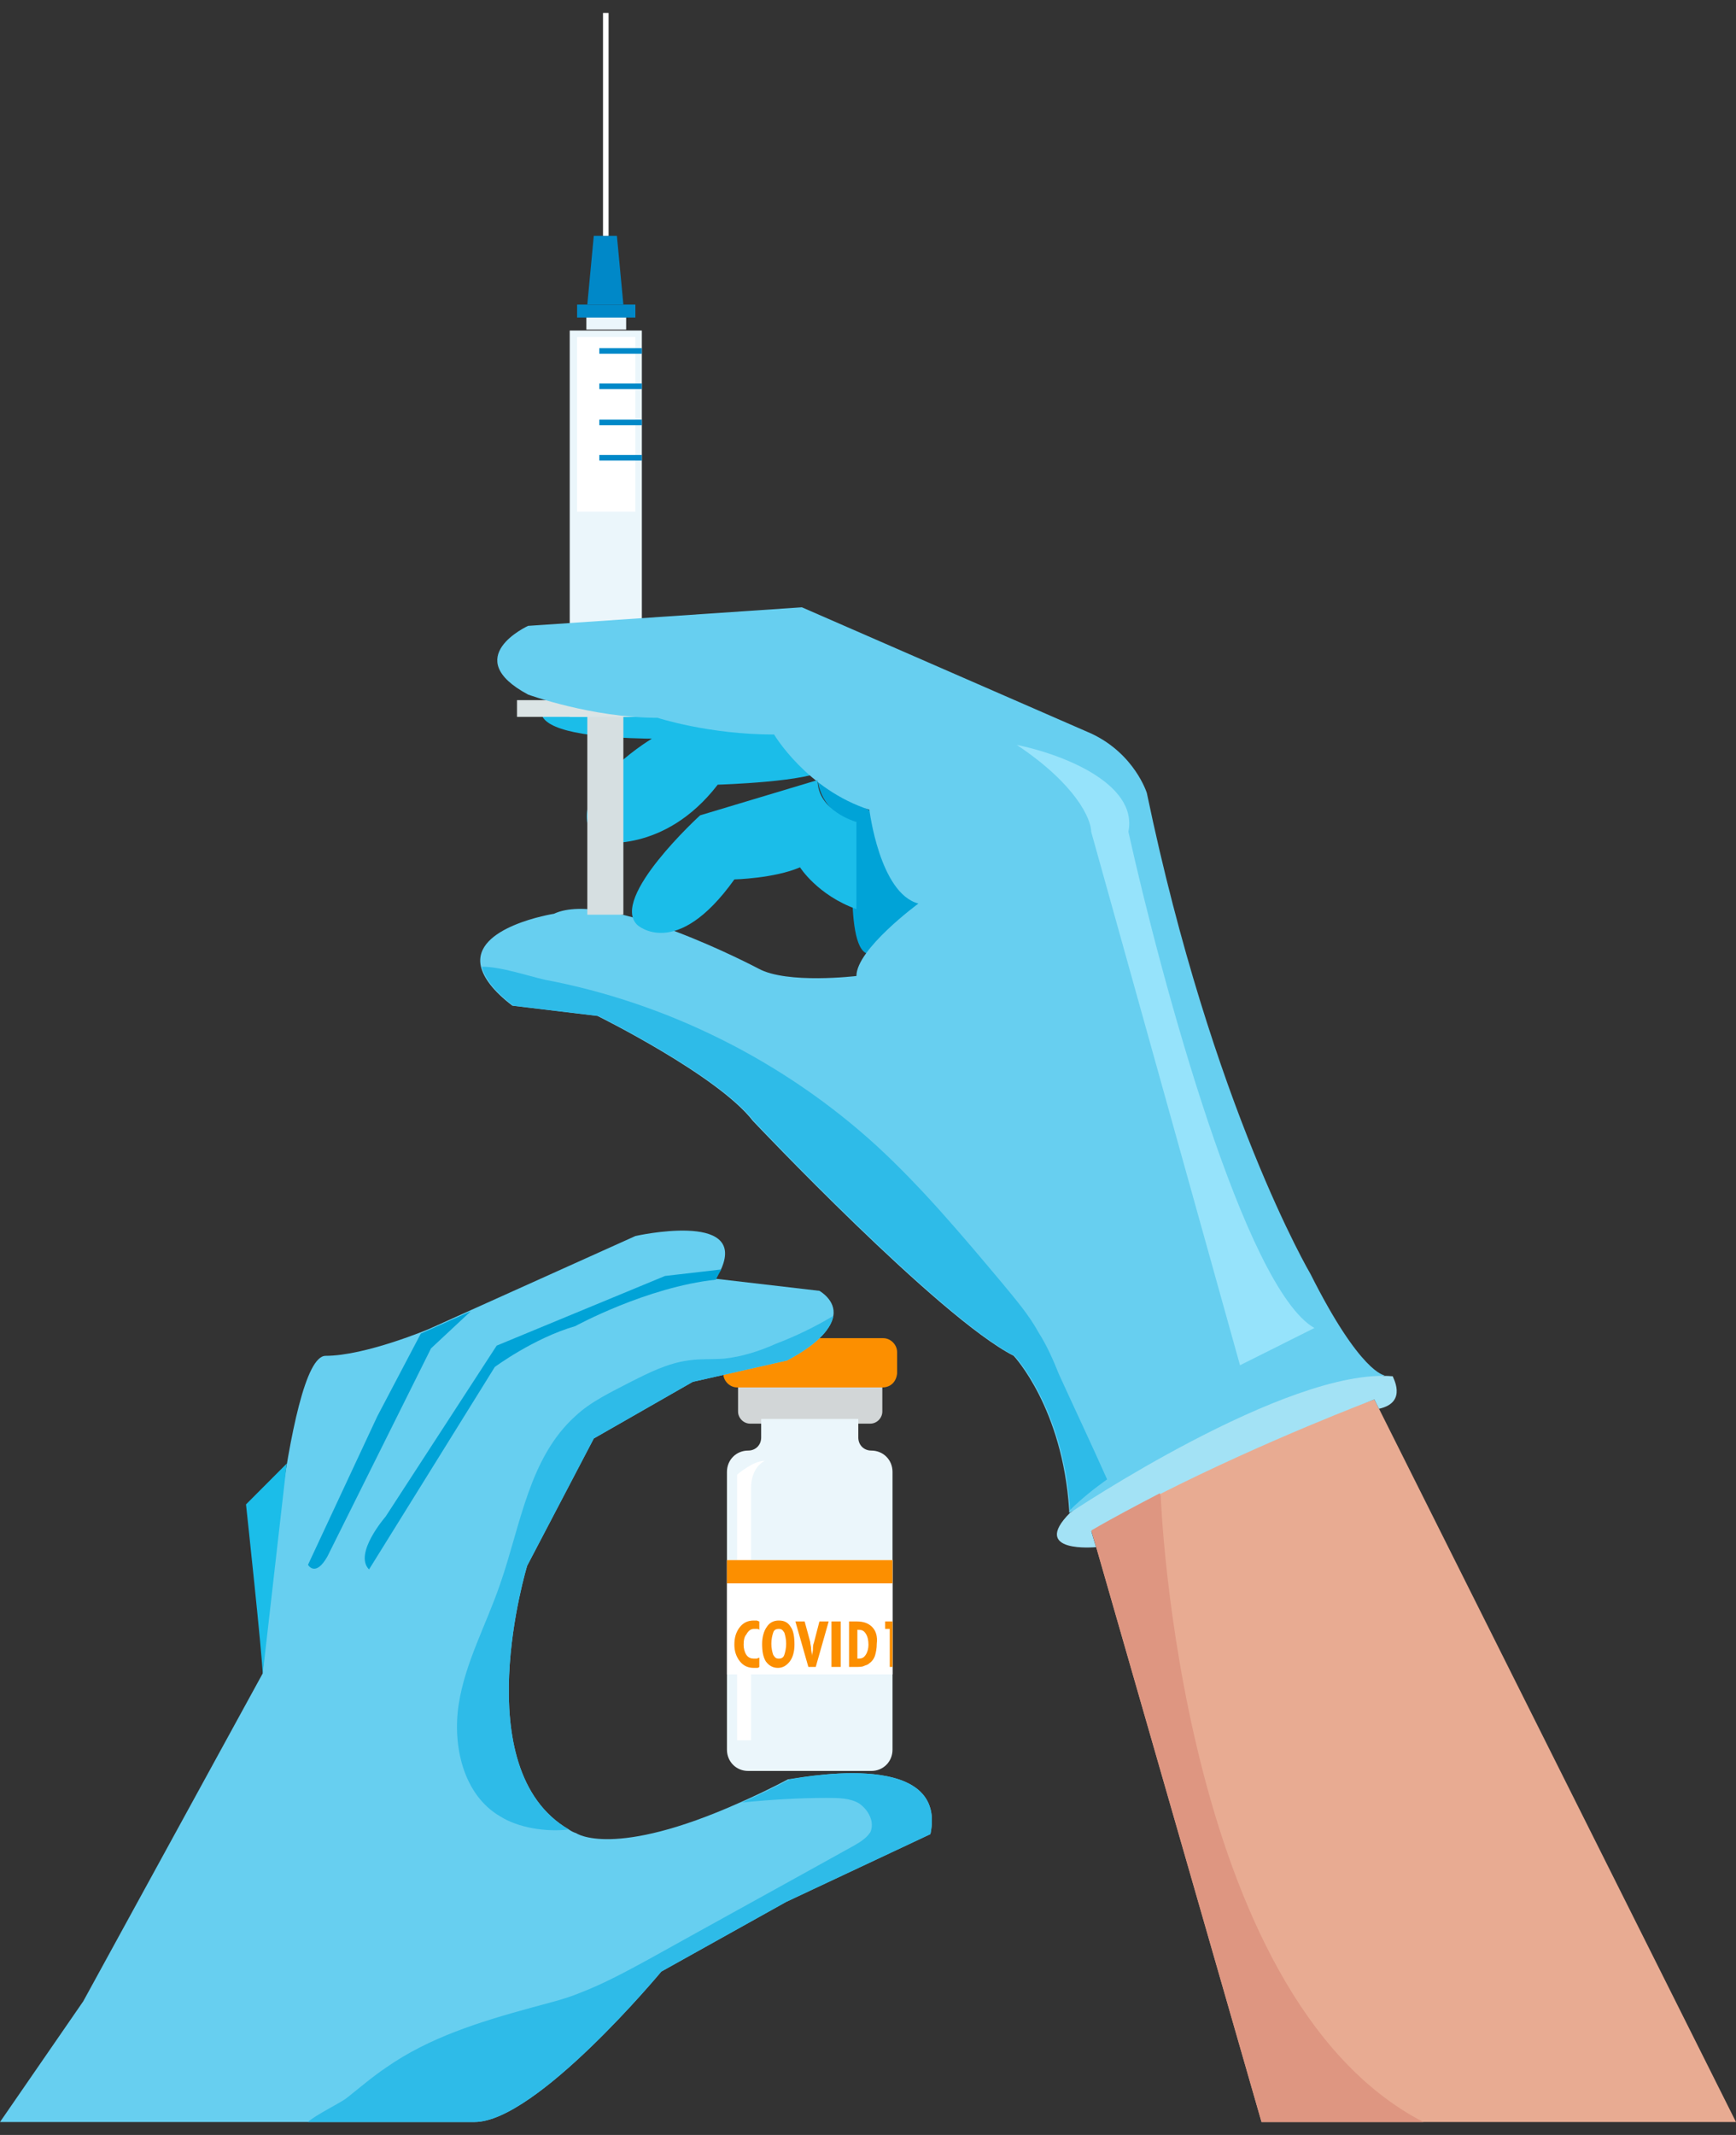 <svg width="48" height="59" viewBox="0 0 48 59" fill="none" xmlns="http://www.w3.org/2000/svg">
<rect x="0" y="0" width="48" height="59" fill="#333333" stroke="none"/>
<g clip-path="url(#clip0)">
<path d="M24.064 39.343H20.74C20.561 39.343 20.407 39.189 20.407 39.009V38.342C20.407 38.162 20.561 38.008 20.74 38.008H24.064C24.243 38.008 24.396 38.162 24.396 38.342V39.009C24.396 39.189 24.243 39.343 24.064 39.343Z" fill="#D2D6D7"/>
<path d="M24.396 38.342H20.381C20.177 38.342 19.998 38.162 19.998 37.957V37.366C19.998 37.161 20.177 36.981 20.381 36.981H24.422C24.626 36.981 24.805 37.161 24.805 37.366V37.957C24.78 38.188 24.626 38.342 24.396 38.342Z" fill="#FC8F00"/>
<path d="M25.726 50.687L21.737 52.56L18.285 54.485C18.285 54.485 14.832 58.643 13.119 58.643H0L2.302 55.306L7.263 46.247C7.263 46.247 7.902 37.469 9.002 37.469C10.101 37.469 11.866 36.725 11.866 36.725L17.569 34.158C17.569 34.158 20.637 33.465 19.947 35.057C19.896 35.134 19.844 35.236 19.793 35.339L22.657 35.673C22.657 35.673 23.118 35.929 23.041 36.365C22.99 36.673 22.683 37.11 21.762 37.597L19.154 38.188L16.418 39.753L14.576 43.27C14.576 43.27 12.863 48.89 15.727 50.558C15.804 50.61 15.855 50.635 15.932 50.661C15.932 50.661 16.955 51.38 20.458 49.814C20.867 49.634 21.302 49.429 21.788 49.172C21.814 49.198 26.238 48.223 25.726 50.687Z" fill="#67CFF0"/>
<path d="M7.263 46.272C7.263 45.836 6.802 41.575 6.802 41.575L7.928 40.446L7.263 46.272Z" fill="#1BBDE9"/>
<path d="M11.636 36.853L10.434 39.137L8.516 43.244C8.516 43.244 8.72 43.603 9.053 43.013L11.917 37.264L13.017 36.237L11.636 36.853Z" fill="#00A3D7"/>
<path d="M19.947 35.082C19.896 35.159 19.844 35.262 19.793 35.364C17.875 35.57 15.906 36.648 15.906 36.648C14.755 36.981 13.681 37.777 13.681 37.777L10.204 43.372C9.769 42.936 10.664 41.909 10.664 41.909L13.733 37.187L18.387 35.262L19.947 35.082Z" fill="#00A3D7"/>
<path d="M25.726 50.687L21.737 52.56L18.285 54.485C18.285 54.485 14.832 58.643 13.119 58.643H8.516C8.695 58.463 9.436 58.104 9.59 57.976C9.948 57.693 10.306 57.385 10.689 57.129C11.866 56.307 13.272 55.871 14.679 55.486C15.139 55.358 15.599 55.255 16.034 55.075C16.699 54.819 17.313 54.485 17.927 54.151C19.819 53.099 21.737 52.047 23.629 50.995C23.808 50.892 23.962 50.789 24.064 50.635C24.192 50.353 24.013 50.019 23.757 49.84C23.501 49.686 23.169 49.686 22.862 49.686C22.069 49.686 21.276 49.737 20.509 49.814C20.919 49.634 21.353 49.429 21.839 49.172C21.814 49.198 26.238 48.223 25.726 50.687Z" fill="#2EBBE8"/>
<path d="M24.678 40.677V48.351C24.678 48.685 24.422 48.941 24.09 48.941H20.688C20.356 48.941 20.1 48.685 20.1 48.351V40.677C20.1 40.344 20.356 40.087 20.688 40.087C20.893 40.087 21.046 39.933 21.046 39.728V39.214H23.732V39.728C23.732 39.933 23.885 40.087 24.09 40.087C24.422 40.087 24.678 40.344 24.678 40.677Z" fill="#EBF6FB"/>
<path d="M23.041 36.365C22.99 36.673 22.683 37.11 21.762 37.597L19.154 38.188L16.418 39.753L14.576 43.269C14.576 43.269 12.863 48.89 15.727 50.558C15.088 50.635 14.321 50.507 13.835 50.199C12.812 49.609 12.505 48.248 12.684 47.093C12.863 45.939 13.451 44.886 13.835 43.757C14.397 42.14 14.627 40.292 15.906 39.137C16.341 38.727 16.904 38.47 17.441 38.188C17.952 37.931 18.463 37.674 19.026 37.597C19.358 37.546 19.691 37.572 20.023 37.546C20.509 37.495 20.995 37.341 21.456 37.135C21.992 36.93 22.529 36.673 23.041 36.365Z" fill="#2EBBE8"/>
<path d="M48 58.643H34.881L30.176 42.294C30.559 41.935 31.199 41.524 31.991 41.114C34.395 39.882 38.001 38.675 38.001 38.675L48 58.643Z" fill="#E8AB92"/>
<path d="M18.003 20.427C18.003 20.427 15.318 22.044 16.546 23.276C16.546 23.276 18.361 23.61 19.845 21.685C19.845 21.685 22.453 21.608 22.837 21.249L22.223 19.914L19.333 19.247L18.003 20.427Z" fill="#1BBDE9"/>
<path d="M15.139 19.349C15.139 19.349 13.323 20.838 21.455 20.299L16.341 19.349H15.139Z" fill="#1BBDE9"/>
<path d="M22.606 21.557C22.606 21.557 22.683 22.481 23.655 22.712C23.655 22.712 23.297 26.176 23.987 26.356L26.059 24.791L24.754 22.814L22.606 21.557Z" fill="#00A3D7"/>
<path d="M17.747 9.135H15.753V19.811H17.747V9.135Z" fill="#EBF6FB"/>
<path d="M17.568 9.314H15.957V14.139H17.568V9.314Z" fill="white"/>
<path d="M19.333 19.349H14.295V19.811H19.333V19.349Z" fill="#DBE4E5"/>
<path d="M38.282 38.008L29.562 41.806C29.562 41.781 29.562 41.755 29.562 41.73C29.383 38.906 28.028 37.469 28.028 37.469C25.956 36.417 20.816 30.976 20.816 30.976C19.844 29.718 16.52 28.076 16.52 28.076L14.167 27.793C13.63 27.383 13.374 27.023 13.298 26.715C13.042 25.612 15.318 25.252 15.318 25.252C16.801 24.559 20.97 26.767 20.97 26.767C21.762 27.203 23.68 26.972 23.68 26.972C23.68 26.228 25.394 24.97 25.394 24.97C24.32 24.688 24.038 22.378 24.038 22.378C22.299 21.813 21.404 20.299 21.404 20.299C19.589 20.299 18.182 19.837 18.182 19.837C16.366 19.837 14.602 19.195 14.602 19.195C12.684 18.169 14.602 17.296 14.602 17.296L22.172 16.783L30.176 20.273C31.378 20.838 31.71 21.916 31.71 21.916C33.526 30.616 36.237 35.211 36.237 35.211C37.617 37.957 38.282 38.008 38.282 38.008Z" fill="#67CFF0"/>
<path d="M31.2 22.986C31.474 21.614 29.257 20.814 28.114 20.586C29.76 21.683 30.171 22.643 30.171 22.986L34.286 37.729L36.343 36.7C34.423 35.603 32.114 27.1 31.2 22.986Z" fill="#96E3FB"/>
<path d="M38.129 38.932L38.001 38.675C38.001 38.675 35.06 39.779 32.068 41.293C31.429 41.627 30.79 41.961 30.176 42.32L30.304 42.756C30.304 42.756 28.462 42.936 29.587 41.806C29.587 41.806 35.597 37.777 38.512 38.034C38.487 38.034 38.947 38.752 38.129 38.932Z" fill="#A3E2F5"/>
<path d="M22.606 21.557L19.358 22.532C19.358 22.532 16.852 24.816 17.62 25.56C17.62 25.56 18.694 26.561 20.305 24.303C20.305 24.303 21.404 24.277 22.12 23.969C22.12 23.969 22.606 24.739 23.68 25.124V22.712C23.655 22.712 22.606 22.404 22.606 21.557Z" fill="#1BBDE9"/>
<path d="M17.313 8.775H16.213V9.109H17.313V8.775Z" fill="#EBF6FB"/>
<path d="M17.568 8.416H15.957V8.775H17.568V8.416Z" fill="#0088C8"/>
<path d="M17.236 8.416H16.239L16.418 6.517H17.057L17.236 8.416Z" fill="#0088C8"/>
<path d="M16.827 0.357H16.673V6.517H16.827V0.357Z" fill="white"/>
<path d="M17.236 19.811H16.239V25.278H17.236V19.811Z" fill="#D6DFE1"/>
<path d="M30.611 40.883C30.253 41.139 29.895 41.422 29.588 41.73C29.409 38.906 28.053 37.469 28.053 37.469C25.982 36.417 20.842 30.976 20.842 30.976C19.87 29.718 16.546 28.076 16.546 28.076L14.193 27.793C13.656 27.383 13.4 27.023 13.323 26.715C13.86 26.715 14.602 26.972 15.062 27.075C18.463 27.716 21.686 29.333 24.243 31.669C25.496 32.824 26.596 34.133 27.695 35.441C28.053 35.878 28.437 36.314 28.718 36.827C28.948 37.187 29.127 37.597 29.281 37.982C29.715 38.932 30.176 39.907 30.611 40.883Z" fill="#2EBBE8"/>
<path d="M39.356 58.643H34.881L30.304 42.73L30.176 42.294C30.79 41.935 31.429 41.601 32.068 41.267L32.094 41.344C32.094 41.37 32.605 55.152 39.356 58.643Z" fill="#DE9681"/>
<path d="M17.747 9.622H16.571V9.776H17.747V9.622Z" fill="#0088C8"/>
<path d="M17.747 10.598H16.571V10.752H17.747V10.598Z" fill="#0088C8"/>
<path d="M17.747 11.598H16.571V11.752H17.747V11.598Z" fill="#0088C8"/>
<path d="M17.747 12.574H16.571V12.728H17.747V12.574Z" fill="#0088C8"/>
<path d="M20.381 48.094V40.754C20.381 40.754 20.816 40.369 21.149 40.369C21.149 40.369 20.765 40.523 20.765 41.139V48.094H20.381Z" fill="white"/>
<path d="M24.678 43.115H20.1V46.272H24.678V43.115Z" fill="white"/>
<path d="M20.842 45.015C20.867 45.015 20.893 45.015 20.919 45.015C20.944 45.015 20.97 45.015 20.995 45.04V44.809C20.97 44.809 20.944 44.784 20.919 44.784C20.893 44.784 20.867 44.784 20.842 44.784C20.688 44.784 20.561 44.835 20.458 44.963C20.356 45.092 20.305 45.246 20.305 45.451C20.305 45.631 20.356 45.785 20.458 45.913C20.561 46.041 20.688 46.093 20.842 46.093C20.867 46.093 20.893 46.093 20.919 46.093C20.944 46.093 20.97 46.093 20.995 46.067V45.81C20.97 45.81 20.944 45.836 20.919 45.836C20.893 45.836 20.867 45.836 20.842 45.836C20.765 45.836 20.688 45.81 20.637 45.733C20.586 45.656 20.561 45.554 20.561 45.451C20.561 45.323 20.586 45.22 20.637 45.169C20.688 45.066 20.765 45.015 20.842 45.015Z" fill="#FC8F00"/>
<path d="M21.865 44.963C21.788 44.835 21.686 44.784 21.532 44.784C21.404 44.784 21.277 44.835 21.2 44.963C21.123 45.066 21.072 45.246 21.072 45.425C21.072 45.631 21.098 45.785 21.174 45.913C21.251 46.016 21.353 46.093 21.507 46.093C21.635 46.093 21.737 46.041 21.839 45.913C21.916 45.81 21.967 45.656 21.967 45.451C21.967 45.246 21.941 45.066 21.865 44.963ZM21.686 45.733C21.66 45.81 21.609 45.836 21.532 45.836C21.456 45.836 21.43 45.81 21.379 45.733C21.353 45.656 21.328 45.554 21.328 45.425C21.328 45.297 21.353 45.194 21.379 45.117C21.404 45.04 21.456 45.015 21.532 45.015C21.609 45.015 21.635 45.04 21.686 45.117C21.711 45.194 21.737 45.297 21.737 45.425C21.737 45.554 21.711 45.656 21.686 45.733Z" fill="#FC8F00"/>
<path d="M22.657 44.809L22.504 45.4C22.478 45.451 22.478 45.528 22.478 45.579C22.478 45.631 22.453 45.708 22.453 45.759C22.453 45.682 22.427 45.631 22.427 45.554C22.427 45.502 22.402 45.425 22.402 45.374L22.248 44.809H21.992L22.351 46.067H22.555L22.913 44.809H22.657Z" fill="#FC8F00"/>
<path d="M22.99 44.809V46.067H23.245V44.809H22.99Z" fill="#FC8F00"/>
<path d="M24.115 44.963C24.013 44.861 23.885 44.809 23.68 44.809H23.476V46.067H23.655C23.757 46.067 23.834 46.067 23.885 46.041C23.936 46.016 23.987 46.016 24.038 45.964C24.115 45.913 24.166 45.836 24.192 45.759C24.217 45.682 24.243 45.554 24.243 45.425C24.268 45.22 24.217 45.066 24.115 44.963ZM23.936 45.733C23.885 45.81 23.834 45.836 23.732 45.836H23.706V45.04H23.732C23.834 45.04 23.885 45.066 23.936 45.143C23.987 45.22 24.013 45.323 24.013 45.451C24.013 45.554 23.987 45.656 23.936 45.733Z" fill="#FC8F00"/>
<path d="M24.473 44.809V45.015H24.601V46.067H24.678V44.809H24.473Z" fill="#FC8F00"/>
<path d="M24.678 43.115H20.1V43.757H24.678V43.115Z" fill="#FC8F00"/>
</g>
<defs>
<clipPath id="clip0">
<rect width="48" height="58.286" fill="white" transform="translate(0 0.357)"/>
</clipPath>
</defs>
</svg>
